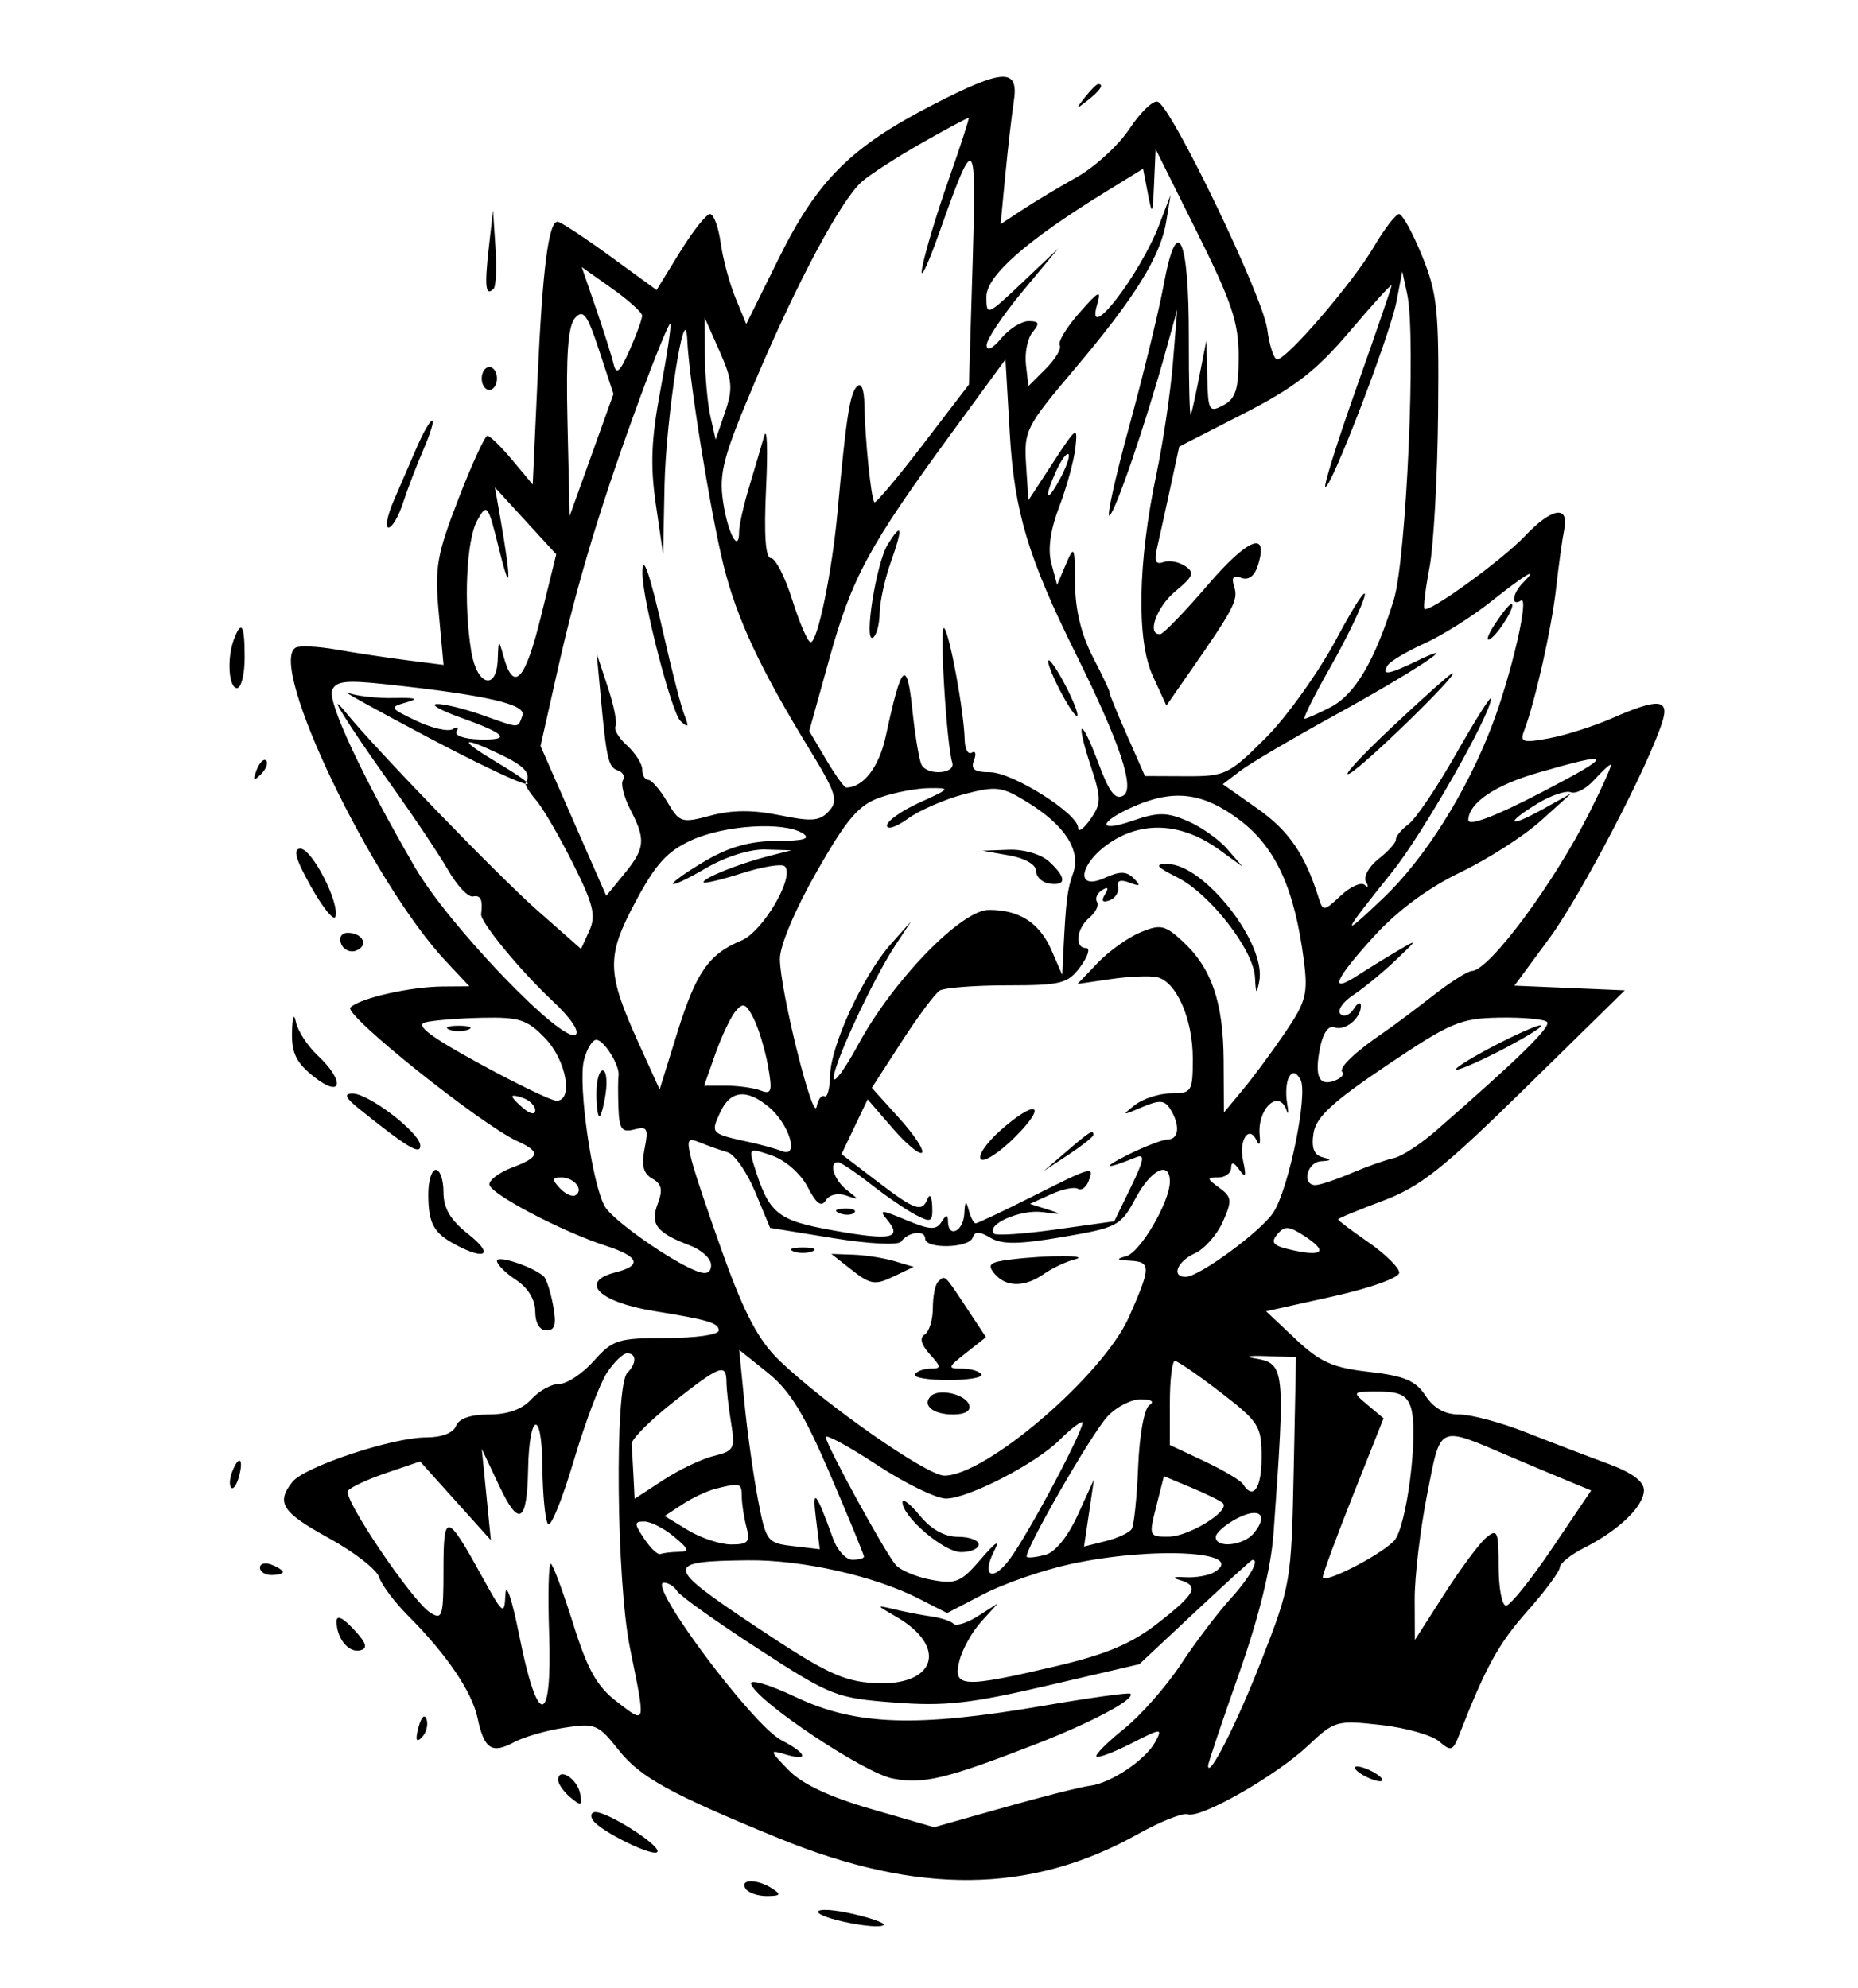 <svg xmlns="http://www.w3.org/2000/svg" width="243" height="260" viewBox="0 0 243 260" version="1.1">
	<path d="M 122.021 13.695 C 111.318 19.201, 106.917 23.575, 101.912 33.678 L 97.599 42.384 96.182 38.942 C 95.403 37.049, 94.533 33.813, 94.251 31.750 C 93.968 29.688, 93.342 28, 92.859 28 C 92.376 28, 90.607 30.234, 88.927 32.965 L 85.872 37.930 79.736 33.465 C 76.361 31.009, 73.296 29, 72.925 29 C 71.744 29, 70.963 35.104, 70.308 49.435 L 69.672 63.370 67.013 60.185 C 65.551 58.433, 64.082 57, 63.750 57 C 63.417 57, 61.711 60.712, 59.958 65.250 C 57.111 72.618, 56.836 74.220, 57.390 80.232 L 58.011 86.963 53.255 86.358 C 50.640 86.025, 46.482 85.396, 44.016 84.962 C 41.550 84.527, 39.136 84.416, 38.652 84.715 C 34.994 86.976, 48.640 115.417, 58.341 125.750 L 61.392 129 57.946 129.024 C 53.628 129.054, 47.054 130.546, 45.825 131.775 C 44.906 132.694, 62.894 147.083, 67.700 149.273 C 70.740 150.658, 70.602 151.334, 67 152.694 C 65.350 153.317, 64 154.309, 64 154.899 C 64 156.087, 73.404 161.046, 79.250 162.940 C 83.607 164.352, 84.029 165.525, 80.500 166.411 C 75.655 167.627, 78.306 170.298, 85.518 171.469 C 92.699 172.635, 94 173.026, 94 174.019 C 94 174.565, 90.967 175, 87.165 175 C 80.832 175, 80.135 175.220, 77.658 178 C 76.187 179.650, 74.158 181, 73.147 181 C 72.137 181, 70.495 181.900, 69.500 183 C 68.305 184.321, 66.420 185, 63.952 185 C 61.552 185, 60.008 185.537, 59.638 186.500 C 59.286 187.419, 57.769 188, 55.726 188 C 51.327 188, 39.836 191.822, 38.250 193.813 C 36.063 196.559, 36.857 197.786, 43.007 201.167 C 46.311 202.983, 49.273 205.286, 49.590 206.285 C 49.907 207.283, 51.600 209.540, 53.353 211.300 C 58.450 216.419, 61.729 221.254, 62.467 224.739 C 63.321 228.765, 64.335 229.431, 67.229 227.862 C 68.478 227.185, 71.429 226.333, 73.787 225.969 C 77.844 225.341, 78.228 225.500, 80.938 228.922 C 83.729 232.445, 87.641 234.599, 101.757 240.385 C 120.059 247.885, 134.800 247.725, 148.833 239.873 C 151.767 238.232, 154.692 237.071, 155.333 237.293 C 157.027 237.881, 166.909 232.243, 171.072 228.313 C 174.535 225.045, 174.828 224.961, 180.572 225.603 C 183.833 225.967, 187.272 226.936, 188.215 227.756 C 189.763 229.101, 190.021 229.015, 190.856 226.873 C 194.310 218.015, 195.987 214.972, 199.750 210.727 C 202.088 208.090, 204 205.510, 204 204.992 C 204 204.475, 205.463 203.312, 207.250 202.409 C 211.740 200.139, 215 196.985, 215 194.908 C 215 193.741, 213.432 192.589, 210.250 191.420 C 207.637 190.460, 202.835 188.622, 199.578 187.337 C 196.320 186.052, 192.393 185, 190.851 185 C 188.975 185, 187.512 184.185, 186.434 182.540 C 185.144 180.570, 183.674 179.949, 179.070 179.428 C 174.296 178.888, 172.660 178.159, 169.452 175.139 L 165.587 171.500 174.294 169.565 C 179.216 168.470, 183 167.117, 183 166.451 C 183 165.802, 181.200 164.025, 179 162.500 C 176.800 160.975, 175 159.619, 175 159.486 C 175 159.353, 177.626 158.262, 180.835 157.062 C 185.759 155.220, 188.686 152.901, 199.585 142.204 L 212.500 129.529 205.284 129.221 L 198.068 128.914 202.642 122.707 C 206.799 117.065, 215.797 99.784, 217.459 94.250 C 218.312 91.409, 216.776 91.332, 210.877 93.921 C 208.470 94.978, 204.740 96.166, 202.589 96.563 C 199.183 97.190, 198.760 97.067, 199.320 95.609 C 200.742 91.902, 202.930 82.182, 203.508 77 C 203.845 73.975, 204.327 70.487, 204.579 69.250 C 205.239 66.016, 202.940 66.401, 199.437 70.111 C 196.473 73.249, 186.874 80.208, 186.300 79.634 C 186.130 79.463, 186.429 77.010, 186.966 74.182 C 187.502 71.354, 188.006 62.280, 188.085 54.017 C 188.215 40.585, 187.994 38.413, 185.999 33.498 C 184.772 30.474, 183.413 28, 182.979 28 C 182.545 28, 181.050 29.946, 179.656 32.324 C 176.929 36.977, 168.312 47, 167.039 47 C 166.612 47, 166.023 45.210, 165.730 43.021 C 165.150 38.696, 153.189 13.876, 151.404 13.294 C 150.801 13.097, 149.144 14.695, 147.721 16.845 C 146.299 18.995, 143.192 21.845, 140.817 23.178 C 138.443 24.511, 135.232 26.438, 133.682 27.460 L 130.865 29.319 131.480 22.909 C 131.819 19.384, 132.319 15.038, 132.593 13.250 C 133.265 8.863, 131.251 8.948, 122.021 13.695 M 141.872 12.750 C 140.629 14.336, 140.664 14.371, 142.250 13.128 C 143.916 11.821, 144.445 11, 143.622 11 C 143.415 11, 142.627 11.787, 141.872 12.750 M 120.500 18.735 C 117.200 20.615, 113.678 22.895, 112.674 23.801 C 109.930 26.276, 104.258 36.895, 98.796 49.784 C 94.560 59.778, 94.007 61.861, 94.576 65.656 C 95.201 69.823, 96.667 72.501, 96.667 69.476 C 96.667 68.686, 97.246 66.119, 97.955 63.770 C 98.663 61.422, 99.556 58.396, 99.939 57.047 C 100.322 55.698, 100.437 58.735, 100.195 63.797 C 99.901 69.947, 100.111 73, 100.827 73 C 101.416 73, 102.678 75.475, 103.632 78.500 C 104.585 81.525, 105.661 84, 106.023 84 C 106.926 84, 108.812 74.866, 109.532 67 C 110.673 54.553, 111.144 51.494, 112.069 50.550 C 112.647 49.960, 113.022 50.907, 113.057 53.050 C 113.131 57.469, 113.931 65.264, 114.355 65.688 C 114.534 65.867, 117.390 62.475, 120.702 58.151 L 126.724 50.288 127.202 34.554 C 127.724 17.385, 127.538 17.208, 122.849 30.409 C 121.268 34.859, 120.261 36.925, 120.612 35 C 120.962 33.075, 122.515 27.909, 124.062 23.521 C 125.609 19.133, 126.791 15.491, 126.688 15.429 C 126.584 15.367, 123.800 16.854, 120.500 18.735 M 150.938 24 C 150.752 28.158, 150.690 28.256, 150.118 25.286 L 149.500 22.071 144.500 25.153 C 134.202 31.500, 129 36.090, 129 38.830 C 129 41.347, 129.127 41.296, 133.701 36.958 L 138.402 32.500 133.701 38.159 C 131.115 41.272, 129.015 44.422, 129.033 45.159 C 129.053 45.974, 129.803 45.618, 130.944 44.250 C 131.976 43.013, 133.591 42, 134.533 42 C 135.909 42, 136.011 42.282, 135.050 43.440 C 134.393 44.231, 134.001 46.144, 134.178 47.690 L 134.500 50.500 136.786 48.214 C 138.044 46.956, 138.858 45.579, 138.595 45.153 C 138.331 44.727, 139.479 42.831, 141.145 40.939 C 143.756 37.975, 144.078 37.828, 143.480 39.875 C 141.903 45.270, 149.134 35.907, 151.646 29.302 L 153.092 25.500 152.535 28.931 C 151.787 33.534, 148.433 38.935, 140.502 48.308 C 134.187 55.771, 133.909 56.322, 134.198 60.776 L 134.500 65.436 137.744 60.468 C 140.810 55.771, 140.969 55.667, 140.646 58.567 C 140.458 60.255, 139.508 63.723, 138.533 66.274 C 137.359 69.349, 137.013 71.855, 137.507 73.707 L 138.253 76.500 139.412 73.785 C 140.492 71.255, 140.573 71.426, 140.601 76.285 C 140.620 79.749, 141.414 83.011, 142.963 86 C 144.246 88.475, 145.205 90.500, 145.094 90.500 C 144.983 90.500, 145.985 92.975, 147.320 96 L 149.747 101.500 155.124 101.522 C 160.255 101.542, 160.729 101.315, 165.528 96.522 C 168.293 93.760, 172.476 87.900, 174.823 83.500 C 177.171 79.100, 178.807 76.625, 178.458 78 C 178.110 79.375, 176.099 83.537, 173.989 87.250 C 171.879 90.963, 170.366 94, 170.626 94 C 170.886 94, 172.423 93.316, 174.040 92.479 C 177.215 90.838, 179.824 86.408, 182.276 78.500 C 183.936 73.142, 185.228 43.973, 184.046 38.500 L 183.399 35.500 182.625 39.500 C 181.773 43.903, 173.936 64.269, 173.327 63.661 C 173.118 63.452, 174.984 57.538, 177.473 50.520 C 179.963 43.502, 182 37.564, 182 37.323 C 182 37.083, 179.535 39.791, 176.523 43.342 C 172.151 48.496, 169.349 50.668, 162.636 54.105 L 154.226 58.411 153.027 63.956 C 152.368 67.005, 151.592 70.518, 151.303 71.761 C 150.925 73.386, 151.161 73.882, 152.139 73.522 C 152.887 73.246, 154.175 73.477, 155 74.034 C 156.268 74.890, 156.074 75.398, 153.750 77.311 C 151.249 79.370, 149.927 83.090, 151.750 82.937 C 152.162 82.902, 154.971 79.995, 157.990 76.477 C 163.249 70.351, 165.993 69.296, 164.509 73.972 C 164.072 75.349, 163.279 75.937, 162.344 75.579 C 161.292 75.175, 161.028 75.512, 161.422 76.756 C 161.968 78.477, 161.378 79.603, 155.524 88.008 L 152.548 92.281 150.763 88.391 C 148.623 83.725, 148.809 73.540, 151.245 62 C 152.116 57.875, 153.084 51.350, 153.396 47.500 L 153.964 40.500 152.440 46 C 149.842 55.376, 145.879 66.957, 145.104 67.436 C 144.698 67.687, 145.867 62.404, 147.703 55.696 C 149.539 48.988, 151.562 40.677, 152.198 37.227 C 153.955 27.697, 155.504 30.946, 155.480 44.113 C 155.469 50.166, 155.590 54.729, 155.750 54.251 C 155.909 53.774, 156.431 51.385, 156.910 48.942 L 157.781 44.500 157.890 49.285 C 157.993 53.747, 158.135 53.998, 160 53 C 161.615 52.136, 162 50.906, 162 46.616 C 162 42.189, 161.094 39.485, 156.569 30.402 L 151.138 19.500 150.938 24 M 63.917 32.500 C 63.352 37.506, 63.512 38.821, 64.559 37.774 C 64.867 37.467, 64.975 35.029, 64.800 32.357 L 64.482 27.500 63.917 32.500 M 77.944 40.337 C 78.967 43.310, 80.005 46.588, 80.251 47.622 C 80.602 49.091, 81.058 48.691, 82.349 45.782 C 83.257 43.737, 83.990 41.712, 83.979 41.282 C 83.967 40.852, 82.186 39.247, 80.021 37.715 L 76.084 34.931 77.944 40.337 M 75.219 41.579 C 74.289 42.597, 74.015 46.340, 74.219 55.241 L 74.500 67.500 77.367 59.513 L 80.234 51.527 78.367 45.851 C 76.812 41.123, 76.286 40.410, 75.219 41.579 M 83.796 51.772 C 78.678 65.672, 75.535 76.036, 72.951 87.534 L 70.695 97.567 74.993 107.368 L 79.291 117.168 81.610 114.334 C 84.373 110.956, 84.486 109.841, 82.459 105.921 C 81.612 104.282, 81.164 102.543, 81.465 102.056 C 81.766 101.569, 81.483 100.994, 80.835 100.778 C 79.561 100.354, 79.329 99.359, 78.553 91 L 78.042 85.500 79.497 89.885 C 80.297 92.297, 80.748 94.599, 80.499 95.001 C 80.251 95.404, 80.937 96.538, 82.024 97.521 C 83.111 98.505, 84 99.915, 84 100.655 C 84 101.395, 84.353 102, 84.784 102 C 85.216 102, 86.331 103.290, 87.262 104.867 C 88.883 107.611, 89.127 107.688, 92.959 106.666 C 95.745 105.922, 98.488 105.910, 101.982 106.626 C 106.182 107.486, 107.235 107.396, 108.423 106.077 C 109.668 104.695, 109.351 103.695, 105.867 98 C 99.430 87.479, 96.365 80.917, 94.639 73.971 C 92.922 67.057, 90.097 49.538, 89.887 44.500 C 89.632 38.394, 87.091 54.618, 86.911 63.500 L 86.728 72.500 85.768 65.919 C 85.030 60.855, 85.171 57.414, 86.384 50.983 C 87.251 46.387, 87.829 42.496, 87.669 42.336 C 87.509 42.175, 85.766 46.422, 83.796 51.772 M 92.189 46.500 C 92.215 49.250, 92.543 52.850, 92.917 54.500 L 93.597 57.500 94.824 53.907 C 95.886 50.798, 95.788 49.721, 94.096 45.907 L 92.141 41.500 92.189 46.500 M 124.327 56.812 C 113.673 71.378, 111.418 75.544, 108.495 86.055 L 105.838 95.610 108.018 99.305 C 109.217 101.337, 110.408 103, 110.665 103 C 112.917 103, 114.980 100.320, 115.853 96.260 C 117.906 86.702, 118.613 86.021, 119.332 92.905 C 119.692 96.351, 120.242 99.582, 120.553 100.085 C 121.416 101.482, 124.994 101.182, 124.544 99.750 C 123.783 97.334, 122.831 81.508, 123.486 82.157 C 124.204 82.871, 126.085 93.113, 126.164 96.743 C 126.191 97.977, 126.609 98.741, 127.095 98.441 C 127.580 98.142, 127.709 98.594, 127.382 99.448 C 126.935 100.612, 127.454 101, 129.463 101 C 132.415 101, 141 106.410, 141 108.271 C 141 108.917, 141.719 108.418, 142.599 107.162 C 144.049 105.092, 144.055 104.447, 142.661 100.211 C 140.577 93.883, 141.349 93.630, 143.680 99.877 C 145.089 103.654, 145.893 104.684, 146.931 104.043 C 148.460 103.098, 146.445 97.107, 140.699 85.513 C 134.473 72.951, 132.662 66.915, 132.069 56.753 L 131.500 47.007 124.327 56.812 M 63 49.500 C 63 50.325, 63.450 51, 64 51 C 64.550 51, 65 50.325, 65 49.500 C 65 48.675, 64.550 48, 64 48 C 63.450 48, 63 48.675, 63 49.500 M 54.513 58.500 C 53.681 60.425, 52.319 63.575, 51.487 65.500 C 50.654 67.425, 50.354 69, 50.819 69 C 51.284 69, 52.139 67.537, 52.718 65.750 C 53.298 63.962, 54.504 60.813, 55.399 58.750 C 56.295 56.688, 56.802 55, 56.527 55 C 56.252 55, 55.346 56.575, 54.513 58.500 M 138.162 61.543 C 136.487 65.220, 136.807 66.005, 138.618 62.662 C 139.464 61.100, 139.969 59.636, 139.741 59.407 C 139.512 59.179, 138.802 60.140, 138.162 61.543 M 65.412 67.626 C 66.881 75.978, 66.844 78.188, 65.337 72.079 C 63.813 65.900, 63.703 65.750, 62.412 68.079 C 60.988 70.649, 60.613 79.024, 61.642 85.250 C 62.371 89.664, 64.949 90.409, 65.100 86.250 C 65.198 83.542, 65.210 83.537, 65.877 85.926 C 67.186 90.610, 68.684 89.016, 70.711 80.779 L 72.749 72.500 68.740 68.126 L 64.731 63.753 65.412 67.626 M 116.104 71.205 C 114.593 73.624, 112.924 84.165, 114.174 83.392 C 114.628 83.112, 115.020 81.671, 115.044 80.191 C 115.068 78.711, 115.723 75.717, 116.499 73.538 C 118.124 68.975, 117.990 68.184, 116.104 71.205 M 84.024 75.083 C 84.085 78.713, 87.842 93.232, 88.997 94.300 C 90.040 95.265, 90.139 95.108, 89.504 93.500 C 89.069 92.400, 87.854 87.689, 86.804 83.031 C 84.976 74.919, 83.973 72.051, 84.024 75.083 M 195 78.684 C 192.525 80.654, 188.606 83.119, 186.291 84.161 C 183.977 85.204, 181.813 86.494, 181.482 87.028 C 180.642 88.388, 181.595 88.244, 185.300 86.452 C 191.809 83.302, 184.843 87.902, 174.500 93.584 C 169 96.605, 163.471 99.861, 162.214 100.820 L 159.927 102.564 164.473 105.768 C 168.560 108.649, 170.658 111.706, 172.453 117.400 C 173.029 119.226, 173.141 119.217, 175.350 117.141 C 176.614 115.953, 178.025 115.323, 178.485 115.741 C 178.944 116.158, 179.019 115.974, 178.651 115.330 C 178.282 114.687, 179.028 113.337, 180.308 112.330 C 181.587 111.324, 182.604 110.182, 182.567 109.793 C 182.530 109.404, 183.276 108.504, 184.225 107.793 C 185.174 107.082, 187.986 102.911, 190.475 98.524 C 192.964 94.138, 195 90.919, 195 91.372 C 195 93.401, 186.099 109.028, 182.111 114 C 175.346 122.434, 175.179 122.904, 180.873 117.500 C 186.325 112.325, 191.826 103.595, 195.154 94.837 C 197.680 88.188, 200.069 77.839, 198.912 78.554 C 197.580 79.378, 197.797 77.603, 199.200 76.200 C 201.454 73.946, 199.505 75.099, 195 78.684 M 195.511 81.623 C 194.566 83.066, 194.287 83.941, 194.891 83.567 C 196.045 82.854, 198.374 79, 197.650 79 C 197.419 79, 196.457 80.180, 195.511 81.623 M 30.607 83.582 C 29.655 86.062, 29.896 90, 31 90 C 31.550 90, 32 88.200, 32 86 C 32 81.737, 31.589 81.023, 30.607 83.582 M 137.084 86.500 C 137.084 87.050, 137.946 89.075, 139 91 C 140.054 92.925, 140.916 94.050, 140.916 93.500 C 140.916 92.950, 140.054 90.925, 139 89 C 137.946 87.075, 137.084 85.950, 137.084 86.500 M 182 95.146 C 177.875 99.023, 175.400 101.734, 176.500 101.170 C 178.388 100.202, 190.968 87.946, 189.969 88.048 C 189.711 88.074, 186.125 91.268, 182 95.146 M 43.440 90.296 C 42.840 91.860, 47.436 101.669, 54.313 113.500 C 58.688 121.027, 73.479 136.440, 75.267 135.335 C 75.879 134.957, 74.614 133.097, 72.239 130.882 C 68.088 127.010, 62.789 120.567, 62.925 119.557 C 63.175 117.701, 62.867 117.029, 61.866 117.250 C 61.242 117.388, 59.780 115.842, 58.616 113.816 C 57.452 111.789, 53.986 106.614, 50.913 102.316 C 45.482 94.719, 42.336 89.648, 45.305 93.277 C 49.336 98.202, 65.196 114.586, 70.246 119.042 L 75.992 124.111 77.074 121.738 C 77.975 119.760, 77.619 118.294, 74.935 112.932 C 73.164 109.395, 70.992 105.665, 70.108 104.645 C 69.224 103.625, 68.612 102.612, 68.750 102.395 C 69.513 101.190, 68.633 100.195, 65.466 98.685 C 60.229 96.188, 59.899 96.659, 64.819 99.607 C 73.374 104.734, 68.103 102.837, 55.930 96.407 C 49.094 92.796, 44.400 90.188, 45.500 90.612 C 46.600 91.035, 49.300 91.342, 51.500 91.293 C 54.407 91.229, 54.855 91.385, 53.140 91.864 C 50.887 92.494, 50.947 92.604, 54.458 94.279 C 56.482 95.244, 58.626 95.731, 59.223 95.362 C 59.820 94.993, 60.043 95.122, 59.717 95.649 C 59.386 96.184, 60.672 96.651, 62.632 96.707 C 66.966 96.829, 66.260 96.001, 60.179 93.828 C 57.606 92.908, 56.231 92.120, 57.124 92.078 C 58.018 92.035, 60.662 92.675, 63 93.500 C 68.132 95.311, 67.670 95.303, 68.327 93.591 C 68.894 92.112, 63.571 90.900, 50.256 89.474 C 45.211 88.933, 43.902 89.091, 43.440 90.296 M 33.564 100.707 C 33.022 102.132, 33.136 102.247, 34.124 101.267 C 34.808 100.588, 35.115 99.781, 34.807 99.474 C 34.499 99.166, 33.940 99.721, 33.564 100.707 M 201.147 101.063 C 195.538 102.684, 192.130 104.988, 192.032 107.225 C 191.992 108.137, 195.484 106.822, 201.688 103.589 C 211.255 98.602, 211.162 98.168, 201.147 101.063 M 208.468 102.035 C 207.455 103.155, 206.094 103.866, 205.444 103.617 C 204.793 103.367, 202.852 104.020, 201.131 105.067 C 196.726 107.745, 197.219 108.367, 201.750 105.847 L 205.500 103.760 201.500 107.364 C 199.300 109.347, 194.575 112.374, 191 114.091 C 186.836 116.092, 182.809 119.062, 179.795 122.357 C 174.575 128.064, 173.699 130.071, 177.500 127.615 C 178.875 126.727, 181.238 125.271, 182.750 124.381 C 185.493 122.766, 185.493 122.769, 182.485 125.631 C 180.827 127.209, 178.352 129.238, 176.985 130.141 C 175.618 131.043, 174.862 132.155, 175.304 132.612 C 175.747 133.068, 176.527 132.780, 177.039 131.971 C 177.551 131.162, 177.976 130.972, 177.985 131.550 C 178.008 133.180, 175.894 134.897, 174.514 134.367 C 173.751 134.074, 173.028 135.108, 172.640 137.048 C 171.893 140.784, 172.500 142.129, 174.575 141.333 C 175.406 141.014, 175.850 140.517, 175.561 140.228 C 175.018 139.685, 177.190 137.605, 181.019 135 C 182.231 134.175, 185.086 132.042, 187.362 130.260 C 189.638 128.478, 191.950 127.007, 192.500 126.992 C 194.778 126.931, 203.233 115.537, 207.893 106.250 C 209.618 102.813, 210.867 100, 210.669 100 C 210.472 100, 209.481 100.916, 208.468 102.035 M 115.087 104.306 C 112.301 105.281, 110.787 107.052, 106.837 113.959 C 104.016 118.892, 102 123.665, 102 125.411 C 102 129.424, 106.362 146.975, 106.803 144.738 C 106.995 143.769, 107.455 143.161, 107.826 143.388 C 108.197 143.616, 108.529 142.381, 108.565 140.645 C 108.645 136.740, 112.909 127.518, 116.491 123.500 L 119.165 120.500 117.091 123.643 C 114.172 128.064, 108.997 139.206, 109.027 141 C 109.042 141.825, 110.503 139.827, 112.275 136.559 C 116.820 128.179, 125.742 119, 129.342 119 C 133.350 119, 135.963 120.698, 137.542 124.329 L 138.922 127.500 139.072 124.500 C 139.414 117.688, 139.575 116.396, 140.352 114.201 C 141.401 111.237, 139.302 107.968, 134.409 104.944 C 131.027 102.854, 130.327 102.763, 126.108 103.867 C 123.574 104.529, 120.263 105.969, 118.750 107.066 C 117.237 108.163, 116 108.574, 116 107.981 C 116 107.388, 117.912 106.034, 120.250 104.973 C 124.337 103.118, 124.385 103.045, 121.500 103.078 C 119.850 103.097, 116.964 103.650, 115.087 104.306 M 148.370 105.440 C 143.688 107.478, 143.436 108.960, 148.041 107.374 C 151.433 106.205, 152.543 106.203, 155.274 107.359 C 157.048 108.110, 159.400 109.762, 160.500 111.032 L 162.500 113.339 159.467 111.142 C 154.788 107.752, 149.820 107.330, 145.563 109.961 C 141.233 112.637, 140.364 116.703, 144.527 114.806 C 146.469 113.921, 147.337 113.939, 148.277 114.886 C 149.244 115.860, 149.124 115.975, 147.709 115.437 C 146.533 114.989, 146.018 115.183, 146.209 116.002 C 146.369 116.689, 145.875 117.477, 145.111 117.755 C 144.179 118.093, 143.983 117.837, 144.515 116.975 C 145.040 116.127, 144.912 115.937, 144.138 116.415 C 143.494 116.813, 143.195 117.506, 143.473 117.956 C 143.751 118.405, 143.308 119.329, 142.489 120.009 C 140.779 121.428, 140.494 124, 142.047 124 C 142.622 124, 142.285 125.096, 141.297 126.436 C 139.662 128.653, 138.802 128.872, 131.754 128.875 C 127.493 128.876, 123.511 129.184, 122.904 129.559 C 122.297 129.934, 120.050 132.950, 117.910 136.260 L 114.020 142.279 117.588 146.229 C 119.550 148.401, 120.896 150.438, 120.578 150.756 C 120.260 151.073, 118.532 149.635, 116.737 147.558 L 113.474 143.783 111.765 147.367 L 110.056 150.951 114.672 154.475 C 119.718 158.328, 120.582 158.623, 121.338 156.750 C 121.615 156.063, 121.878 156.528, 121.921 157.785 C 121.992 159.843, 121.777 159.953, 119.750 158.890 C 118.513 158.242, 115.860 156.426, 113.856 154.855 C 111.852 153.285, 109.939 152, 109.606 152 C 108.339 152, 109.073 154.337, 110.750 155.642 C 112.398 156.925, 112.392 156.967, 110.649 156.357 C 109.578 155.982, 108.462 156.253, 108 157 C 107.428 157.926, 106.758 157.432, 105.631 155.254 C 104.732 153.515, 102.741 151.757, 100.973 151.140 C 98.050 150.122, 97.922 150.183, 98.569 152.282 C 100.569 158.766, 101.580 159.605, 109.001 160.931 C 116.567 162.283, 118.061 161.983, 116.020 159.524 C 114.907 158.183, 115.208 158.189, 118.523 159.574 C 121.613 160.865, 122.441 160.910, 123.130 159.824 C 123.763 158.825, 123.973 158.807, 123.985 159.750 C 124.012 161.994, 125.997 161.062, 126.116 158.750 C 126.203 157.057, 126.345 156.933, 126.689 158.250 C 126.941 159.213, 127.350 160, 127.598 160 C 127.847 160, 131.177 158.425, 135 156.500 C 142.906 152.519, 143.147 152.453, 142.364 154.494 C 142.048 155.316, 141.421 155.760, 140.970 155.482 C 140.519 155.203, 138.924 155.533, 137.425 156.216 L 134.701 157.457 137.100 158.215 C 139.031 158.825, 138.889 158.888, 136.373 158.536 C 133.468 158.130, 128.844 160.178, 130.017 161.351 C 130.300 161.633, 133.952 161.385, 138.132 160.798 L 145.732 159.732 147.914 155.241 C 149.652 151.664, 149.781 150.877, 148.548 151.375 C 144.494 153.012, 143.912 152.828, 147.500 151.043 C 149.700 149.948, 152.063 149.041, 152.750 149.026 C 154.211 148.996, 154.357 147.112, 153.056 145.057 C 152.306 143.870, 151.642 143.829, 149.322 144.823 C 146.716 145.940, 146.649 145.916, 148.441 144.516 C 149.509 143.682, 151.646 143, 153.191 143 C 155.858 143, 156 142.770, 156 138.450 C 156 133.212, 153.824 128.314, 151.264 127.792 C 150.294 127.594, 147.569 127.717, 145.209 128.064 L 140.918 128.695 143.576 125.920 C 145.039 124.394, 147.550 122.601, 149.157 121.935 C 151.763 120.855, 152.357 120.982, 154.668 123.112 C 158.459 126.608, 159.995 131.074, 160.036 138.718 L 160.072 145.500 162.568 142.500 C 163.941 140.850, 166.434 137.475, 168.109 135 C 170.818 130.998, 171.085 129.959, 170.525 125.614 C 169.316 116.241, 166.851 110.830, 162.172 107.282 C 157.420 103.678, 153.593 103.167, 148.370 105.440 M 90.467 109.876 C 87.264 111.331, 85.749 112.993, 83.103 117.958 C 79.275 125.139, 79.325 127.159, 83.554 136.500 L 86.271 142.500 88.540 135.185 C 91.017 127.195, 92.681 124.789, 96.953 123.020 C 99.780 121.849, 103.989 114.656, 102.638 113.305 C 102.267 112.934, 99.722 113.347, 96.982 114.223 C 94.242 115.099, 92 115.621, 92 115.383 C 92 114.828, 96.635 112.970, 100.500 111.976 L 103.500 111.205 100.088 111.102 C 98.080 111.042, 94.890 112.047, 92.338 113.542 C 89.952 114.940, 88 115.859, 88 115.584 C 88 115.309, 89.952 113.940, 92.338 112.542 C 95.373 110.764, 98.151 109.995, 101.588 109.985 C 105.128 109.974, 106.081 109.699, 105 109 C 102.573 107.432, 94.819 107.899, 90.467 109.876 M 40.692 115.996 C 42.237 118.744, 43.663 120.505, 43.862 119.909 C 44.460 118.122, 40.805 111, 39.290 111 C 38.270 111, 38.654 112.369, 40.692 115.996 M 132 111.882 C 134.045 112.243, 135.500 113.084, 135.500 113.905 C 135.500 114.677, 136.287 115.425, 137.250 115.566 C 139.509 115.898, 139.478 114.742, 137.171 112.655 C 136.132 111.714, 133.866 111.057, 131.921 111.132 L 128.500 111.263 132 111.882 M 153.973 114.752 C 158.261 116.910, 163.953 124.234, 164.136 127.828 C 164.250 130.069, 164.341 130.150, 164.696 128.327 C 165.651 123.422, 157.474 112.998, 152.673 113.002 C 150.937 113.003, 151.198 113.354, 153.973 114.752 M 44.614 123.437 C 44.917 124.227, 45.801 124.630, 46.577 124.332 C 48.266 123.684, 47.468 122, 45.472 122 C 44.658 122, 44.296 122.607, 44.614 123.437 M 96.197 132.263 C 95.553 133.038, 94.366 135.546, 93.558 137.836 L 92.089 142 94.963 142 C 96.543 142, 98.580 142.285, 99.489 142.634 C 100.917 143.182, 101.046 142.742, 100.439 139.384 C 100.053 137.248, 99.203 134.454, 98.552 133.176 C 97.560 131.232, 97.176 131.083, 96.197 132.263 M 38.192 135 C 38.128 137.735, 38.755 139.009, 41.055 140.826 C 44.756 143.749, 45.169 141.447, 41.553 138.050 C 40.208 136.786, 38.919 134.795, 38.689 133.626 C 38.452 132.417, 38.237 133.011, 38.192 135 M 55.620 133.714 C 54.266 134.062, 56.225 135.557, 62.620 139.060 C 67.504 141.735, 72.063 143.940, 72.750 143.962 C 75.030 144.032, 74.091 138.705, 71.313 135.805 C 68.961 133.350, 67.931 133.014, 63.063 133.116 C 60.003 133.180, 56.654 133.449, 55.620 133.714 M 181.361 139.349 C 174.254 144.133, 172.126 146.103, 171.790 148.211 C 171.491 150.088, 171.842 151.052, 172.929 151.345 C 174.209 151.690, 174.175 151.790, 172.750 151.884 C 170.921 152.005, 170.231 155, 172.032 155 C 172.600 155, 174.737 154.288, 176.782 153.419 C 178.827 152.549, 181.318 151.669, 182.317 151.463 C 183.317 151.257, 185.792 149.644, 187.817 147.878 C 198.668 138.419, 202.920 134.253, 202.327 133.660 C 201.964 133.297, 199.154 133.045, 196.083 133.099 C 190.974 133.190, 189.725 133.720, 181.361 139.349 M 58.750 134.662 C 59.438 134.940, 60.563 134.940, 61.250 134.662 C 61.938 134.385, 61.375 134.158, 60 134.158 C 58.625 134.158, 58.063 134.385, 58.750 134.662 M 195 137 C 191.975 138.598, 189.950 139.906, 190.500 139.906 C 191.050 139.906, 193.975 138.598, 197 137 C 200.025 135.402, 202.050 134.094, 201.500 134.094 C 200.950 134.094, 198.025 135.402, 195 137 M 76.367 138.674 C 75.561 141.883, 77.491 155.213, 79.145 157.860 C 80.333 159.763, 88.030 165.129, 91.250 166.301 C 92.420 166.726, 93 166.442, 93 165.444 C 93 164.623, 91.777 163.486, 90.283 162.917 C 85.865 161.238, 85 160.129, 86.018 157.452 C 86.713 155.624, 86.547 154.846, 85.314 154.156 C 84.141 153.499, 83.865 152.427, 84.304 150.232 C 84.831 147.594, 84.660 147.276, 82.954 147.722 C 81.316 148.151, 80.981 147.689, 80.882 144.867 C 80.816 143.015, 80.823 141.144, 80.895 140.709 C 81.112 139.411, 79.003 136, 77.984 136 C 77.464 136, 76.736 137.203, 76.367 138.674 M 78 143 C 78 144.650, 78.174 146, 78.387 146 C 78.599 146, 78.971 144.650, 79.213 143 C 79.455 141.350, 79.282 140, 78.827 140 C 78.372 140, 78 141.350, 78 143 M 168.608 140.826 C 168.240 141.421, 168.112 142.941, 168.324 144.204 C 168.535 145.467, 168.516 145.938, 168.281 145.250 C 167.282 142.328, 164.398 144.982, 164.749 148.500 C 164.859 149.600, 164.697 149.935, 164.389 149.244 C 163.397 147.017, 161.973 149.034, 162.577 151.811 C 163.029 153.891, 162.920 154.160, 162.096 153 C 161.373 151.982, 161.026 151.902, 161.015 152.750 C 161.007 153.438, 160.239 154, 159.309 154 C 157.796 154, 157.812 154.142, 159.460 155.347 C 161.117 156.558, 161.164 157.007, 159.935 159.786 C 159.182 161.486, 157.539 163.345, 156.283 163.917 C 153.945 164.982, 153.151 167, 155.070 167 C 156.824 167, 164.913 161.062, 166.538 158.582 C 168.559 155.498, 171.107 143.014, 170.088 141.193 C 169.547 140.226, 169.054 140.104, 168.608 140.826 M 47 145.050 C 53.303 150.108, 55 151.123, 54.964 149.818 C 54.917 148.141, 48.194 142.993, 46.089 143.022 C 44.930 143.038, 45.177 143.588, 47 145.050 M 67 143.409 C 67 143.599, 67.675 144.315, 68.500 145 C 69.365 145.718, 70 145.815, 70 145.229 C 70 144.671, 69.325 143.955, 68.500 143.638 C 67.675 143.322, 67 143.219, 67 143.409 M 94.167 145.534 C 92.923 148.263, 92.934 148.273, 98.157 149.412 C 99.619 149.731, 101.498 150.254, 102.334 150.575 C 104.563 151.430, 103.214 147.009, 100.572 144.800 C 97.643 142.350, 95.506 142.594, 94.167 145.534 M 130.766 147.917 C 128.971 149.522, 127.854 151.187, 128.284 151.617 C 128.714 152.048, 130.732 150.735, 132.767 148.700 C 137.136 144.331, 135.498 143.690, 130.766 147.917 M 139.500 150.588 L 136.500 153.165 139.750 151.015 C 141.537 149.832, 143 148.669, 143 148.432 C 143 147.683, 142.577 147.944, 139.500 150.588 M 90.407 151.586 C 90.795 153.189, 92.742 159, 94.732 164.500 C 97.424 171.937, 99.268 175.380, 101.926 177.932 C 107.974 183.741, 121.235 193, 123.506 193 C 128.983 193, 144.300 179.833, 147.659 172.236 C 150.554 165.689, 150.563 165.029, 147.750 164.884 C 146.027 164.795, 145.915 164.660, 147.269 164.307 C 149.116 163.826, 153 157.206, 153 154.540 C 153 151.734, 150.530 152.948, 148.500 156.753 C 146.592 160.328, 146.156 160.559, 139 161.781 C 133.251 162.762, 131.044 162.789, 129.545 161.894 C 128.096 161.029, 127.493 161.021, 127.212 161.864 C 126.746 163.262, 121 163.388, 121 162 C 121 160.828, 118.790 161.100, 117.857 162.386 C 117.489 162.892, 113.676 162.698, 108.967 161.933 L 100.721 160.594 98.765 155.889 C 97.690 153.301, 96.065 150.968, 95.155 150.705 C 94.245 150.442, 92.645 149.877, 91.600 149.449 C 89.913 148.758, 89.780 148.997, 90.407 151.586 M 56.015 156.250 C 56.033 160.060, 56.716 161.288, 59.684 162.850 C 63.611 164.917, 64.574 164.036, 61.250 161.416 C 58.907 159.570, 58 158.038, 58 155.928 C 58 154.317, 57.550 153, 57 153 C 56.450 153, 56.007 154.463, 56.015 156.250 M 73.211 155.395 C 73.920 156.162, 74.845 156.581, 75.266 156.326 C 76.410 155.633, 75.100 154, 73.402 154 C 72.186 154, 72.151 154.249, 73.211 155.395 M 109.813 158.683 C 110.534 158.972, 111.397 158.936, 111.729 158.604 C 112.061 158.272, 111.471 158.036, 110.417 158.079 C 109.252 158.127, 109.015 158.364, 109.813 158.683 M 167.044 161.447 C 166.130 162.548, 166.523 162.956, 169.024 163.505 C 173.064 164.393, 173.686 163.680, 170.623 161.672 C 168.567 160.325, 168.004 160.290, 167.044 161.447 M 103.750 163.662 C 104.438 163.940, 105.563 163.940, 106.250 163.662 C 106.938 163.385, 106.375 163.158, 105 163.158 C 103.625 163.158, 103.063 163.385, 103.750 163.662 M 65 164.906 C 65 165.381, 66.125 166.507, 67.500 167.408 C 69.053 168.426, 70 169.984, 70 171.523 C 70 173.039, 70.572 174, 71.475 174 C 72.597 174, 72.805 173.222, 72.343 170.750 C 72.009 168.963, 71.458 167.248, 71.118 166.940 C 69.723 165.675, 65 164.106, 65 164.906 M 111.436 166.128 C 113.817 168.001, 114.463 168.103, 116.821 166.976 L 119.500 165.695 117 164.947 C 115.625 164.536, 113.202 164.155, 111.615 164.100 L 108.730 164 111.436 166.128 M 132.184 164.728 C 129.439 165.066, 129.073 165.383, 130.057 166.568 C 131.557 168.376, 133.990 168.395, 136.527 166.620 C 137.612 165.861, 139.400 165.014, 140.500 164.736 C 142.853 164.143, 136.984 164.137, 132.184 164.728 M 122.667 167.667 C 122.300 168.033, 122 169.582, 122 171.108 C 122 172.634, 121.521 174.178, 120.935 174.540 C 120.238 174.971, 120.464 175.855, 121.590 177.099 C 123.118 178.788, 123.132 179, 121.714 179 C 120.836 179, 119.909 179.338, 119.655 179.750 C 119.400 180.162, 121.355 180.500, 124 180.500 C 126.645 180.500, 128.600 180.162, 128.345 179.750 C 128.091 179.338, 126.948 179, 125.806 179 C 123.879 179, 123.918 178.853, 126.343 176.945 L 128.955 174.890 126.345 170.945 C 123.473 166.605, 123.608 166.725, 122.667 167.667 M 79.361 179.571 C 78.435 180.986, 76.483 186.170, 75.025 191.091 C 73.566 196.013, 72.064 199.731, 71.687 199.353 C 71.309 198.976, 70.968 195.479, 70.930 191.583 C 70.857 184.233, 69.212 184.750, 69.070 192.168 C 68.936 199.156, 67.876 199.794, 65.334 194.417 L 63.010 189.500 63.604 195.469 L 64.199 201.437 59.570 196.289 L 54.942 191.141 50.472 192.664 C 48.014 193.502, 45.777 194.552, 45.501 194.998 C 44.865 196.027, 53.912 209.414, 56.250 210.902 C 57.854 211.924, 58 211.455, 58 205.308 C 58 197.760, 58.424 197.819, 62.933 206.001 C 65.813 211.226, 65.971 211.351, 66.105 208.500 C 66.183 206.836, 66.990 209.254, 67.917 213.931 C 70.312 226.017, 72.233 225.903, 71.821 213.699 C 71.645 208.466, 71.750 204.340, 72.055 204.531 C 72.360 204.721, 73.679 208.288, 74.987 212.459 C 76.848 218.393, 78.086 220.591, 80.682 222.571 C 84.541 225.515, 84.468 225.820, 82.385 215.500 C 80.611 206.711, 80.372 181.228, 82.048 179.552 C 83.281 178.319, 83.268 177, 82.023 177 C 81.486 177, 80.288 178.157, 79.361 179.571 M 97.365 183.524 C 97.744 187.361, 98.541 193.044, 99.138 196.154 C 100.185 201.615, 100.341 201.821, 103.718 202.215 L 107.213 202.623 106.708 198.562 C 106.195 194.430, 106.733 195.073, 108.959 201.250 C 109.505 202.762, 110.637 204, 111.475 204 C 112.314 204, 113 203.817, 113 203.594 C 113 203.370, 111.016 198.548, 108.590 192.877 C 105.196 184.941, 103.316 181.873, 100.429 179.557 L 96.677 176.547 97.365 183.524 M 164.148 177.669 C 168.052 178.324, 168.114 178.909, 166.564 200.500 C 166.237 205.062, 164.658 211.484, 162.031 218.940 C 159.814 225.231, 158 230.619, 158 230.912 C 158 232.834, 161.801 225.331, 165.047 217.003 C 168.809 207.348, 168.903 206.793, 169.198 192.313 L 169.500 177.500 165.500 177.362 C 163.298 177.287, 162.690 177.424, 164.148 177.669 M 153 183.495 L 153 188.990 157.513 191.111 C 159.995 192.278, 162.271 193.630, 162.572 194.116 C 163.892 196.252, 165 194.658, 165 190.622 C 165 186.511, 164.673 185.991, 159.658 182.122 C 156.719 179.855, 154.019 178, 153.658 178 C 153.296 178, 153 180.473, 153 183.495 M 88 183.429 C 84.975 185.816, 82.545 188.271, 82.600 188.884 C 82.655 189.498, 82.767 191.356, 82.850 193.014 L 83 196.028 86.750 193.575 C 88.813 192.226, 91.786 190.808, 93.359 190.425 C 96.005 189.780, 96.173 189.460, 95.620 186.114 C 95.291 184.126, 95.017 181.713, 95.011 180.750 C 94.995 178.247, 94.165 178.564, 88 183.429 M 121.736 182.597 C 120.551 183.782, 122.024 185, 124.642 185 C 126.215 185, 127.011 184.529, 126.755 183.750 C 126.294 182.350, 122.788 181.545, 121.736 182.597 M 178.865 183.750 L 180.952 185.500 176.980 195.500 C 174.795 201, 173.006 205.847, 173.004 206.270 C 172.999 207.253, 180.305 203.552, 182.291 201.566 C 183.969 199.888, 185.569 187.369, 184.526 184.082 C 184.020 182.489, 183.033 182, 180.322 182 C 176.819 182, 176.802 182.020, 178.865 183.750 M 144.848 185.250 C 142.697 187.576, 133.777 203.111, 134.295 203.628 C 134.456 203.789, 135.541 203.671, 136.707 203.366 C 137.996 203.029, 139.658 200.988, 140.950 198.156 L 143.073 193.500 142.426 197.886 L 141.778 202.272 144.629 201.557 C 146.197 201.163, 147.722 200.449, 148.019 199.969 C 148.315 199.490, 148.692 195.818, 148.855 191.811 C 149.026 187.638, 149.654 184.205, 150.326 183.777 C 151.041 183.323, 150.606 183.025, 149.214 183.015 C 147.957 183.007, 145.992 184.012, 144.848 185.250 M 138.579 188.330 C 135.484 191.425, 126.622 196, 123.722 196 C 122.448 196, 118.390 194.019, 114.703 191.597 C 111.016 189.176, 108 187.539, 108 187.959 C 108 188.898, 115.613 202.829, 117.115 204.639 C 117.712 205.358, 119.818 206.251, 121.795 206.621 C 125.028 207.228, 125.684 206.953, 128.305 203.898 C 130.231 201.652, 130.816 201.292, 130.029 202.836 C 128.348 206.132, 129.765 206.963, 132.004 203.995 C 134.557 200.609, 142.287 186, 141.525 186 C 141.186 186, 139.861 187.049, 138.579 188.330 M 186.635 195.538 C 185.736 200.115, 185.009 206.253, 185.021 209.180 L 185.042 214.500 188.908 208.467 C 191.034 205.148, 193.499 201.831, 194.387 201.094 C 195.835 199.892, 196 200.278, 196 204.878 C 196 207.695, 196.436 210, 196.970 210 C 197.503 210, 200.226 206.612, 203.020 202.470 L 208.101 194.940 204.801 193.575 C 202.985 192.823, 199.700 191.442, 197.500 190.505 C 187.935 186.431, 188.473 186.181, 186.635 195.538 M 30.345 192.543 C 30.019 193.392, 29.976 194.310, 30.249 194.583 C 30.523 194.856, 30.986 194.161, 31.279 193.040 C 31.903 190.657, 31.210 190.289, 30.345 192.543 M 151.219 197.034 C 150.235 200.912, 150.272 201, 152.856 200.978 C 155.514 200.955, 160.935 197.602, 159.934 196.600 C 159.639 196.305, 157.784 195.390, 155.812 194.566 L 152.226 193.068 151.219 197.034 M 93.542 194.729 C 92.465 195.003, 90.536 195.913, 89.255 196.752 L 86.927 198.278 89.988 200.139 C 91.671 201.162, 94.215 202, 95.641 202 C 97.841 202, 98.142 201.660, 97.630 199.750 C 97.299 198.512, 97.021 196.713, 97.014 195.750 C 97 193.943, 96.832 193.894, 93.542 194.729 M 118.036 196.445 C 117.965 198.321, 123.426 203, 125.687 203 C 126.959 203, 128 202.550, 128 202 C 128 201.450, 126.779 201, 125.288 201 C 123.541 201, 121.773 200.021, 120.324 198.250 C 119.085 196.738, 118.056 195.925, 118.036 196.445 M 161.750 198.613 C 160.238 199.411, 159 200.500, 159 201.032 C 159 202.534, 162.612 202.172, 163.972 200.534 C 165.970 198.127, 164.719 197.046, 161.750 198.613 M 84.250 201.250 C 85.072 202.488, 86.027 203.387, 86.372 203.250 C 86.717 203.113, 87.787 202.985, 88.750 202.967 C 90.218 202.939, 90.120 202.617, 88.139 200.967 C 86.841 199.885, 85.098 199, 84.267 199 C 82.924 199, 82.922 199.250, 84.250 201.250 M 140 204.567 C 136.425 205.342, 131.333 207.100, 128.684 208.474 L 123.867 210.973 120.124 209.063 C 114.352 206.119, 104.870 203.993, 97.856 204.070 C 86.809 204.192, 86.867 204.742, 98.764 212.683 C 107.892 218.777, 110.228 219.893, 114.361 220.133 C 122.367 220.599, 124.076 215.424, 117.225 211.461 C 114.539 209.908, 114.536 209.894, 117 210.488 C 118.375 210.820, 120.527 211.235, 121.783 211.412 C 123.038 211.588, 124.352 212.019, 124.703 212.370 C 125.054 212.720, 126.501 212.266, 127.920 211.359 L 130.500 209.712 128.324 212.106 C 127.127 213.423, 125.841 215.738, 125.466 217.250 C 124.605 220.719, 125.892 220.789, 138.044 217.936 C 144.686 216.377, 147.957 214.999, 151.418 212.302 C 156.412 208.411, 156.912 207.412, 154.250 206.638 C 153.203 206.333, 153.504 206.191, 155 206.283 C 156.375 206.369, 158.111 206.058, 158.857 205.594 C 163.181 202.904, 150.791 202.229, 140 204.567 M 34 205.031 C 34 205.564, 34.675 206, 35.500 206 C 36.325 206, 37 205.823, 37 205.607 C 37 205.391, 36.325 204.955, 35.500 204.638 C 34.675 204.322, 34 204.499, 34 205.031 M 156.253 210.877 L 149.006 217.660 136.939 220.473 C 126.872 222.820, 123.559 223.185, 116.957 222.676 C 109.332 222.088, 108.682 221.831, 99.151 215.646 C 93.710 212.116, 88.949 208.726, 88.570 208.113 C 88.192 207.501, 87.407 207, 86.826 207 C 84.516 207, 98.431 225.654, 102.192 227.599 C 105.563 229.343, 105.878 230.396, 102.750 229.465 C 100.592 228.822, 100.608 228.905, 103.141 231.516 C 104.913 233.341, 108.480 235.018, 113.975 236.610 L 122.168 238.983 131.334 236.391 C 136.375 234.965, 141.418 233.691, 142.540 233.560 C 145.270 233.241, 149.838 230.171, 151.104 227.806 C 152.073 225.996, 151.906 226.007, 147.966 228.017 C 145.678 229.184, 143.625 229.958, 143.403 229.737 C 143.182 229.515, 144.800 227.888, 146.999 226.121 C 149.198 224.354, 152.539 220.566, 154.423 217.704 C 156.306 214.842, 159.232 210.977, 160.924 209.114 C 163.470 206.313, 164.849 203.839, 163.750 204.047 C 163.613 204.073, 160.239 207.147, 156.253 210.877 M 44.015 212.092 C 44.040 214.323, 45.614 216.228, 47.120 215.848 C 48.148 215.589, 47.926 214.885, 46.250 213.092 C 44.799 211.539, 44.005 211.183, 44.015 212.092 M 98.236 220.254 C 98.964 222.520, 113.058 231.920, 116.773 232.617 C 120.790 233.371, 123.708 232.673, 135.300 228.185 C 142.734 225.306, 148.561 222.209, 147.837 221.520 C 147.652 221.343, 142.550 222.050, 136.500 223.091 C 119.908 225.944, 111.931 225.675, 104.168 222.003 C 100.570 220.301, 98.009 219.545, 98.236 220.254 M 54.731 225.920 C 54.296 227.583, 54.426 227.974, 55.168 227.232 C 55.750 226.650, 56.028 225.585, 55.788 224.863 C 55.538 224.114, 55.085 224.568, 54.731 225.920 M 178 232 C 178.825 232.533, 179.950 232.969, 180.500 232.969 C 181.050 232.969, 180.825 232.533, 180 232 C 179.175 231.467, 178.050 231.031, 177.500 231.031 C 176.950 231.031, 177.175 231.467, 178 232 M 73 232.794 C 73 233.323, 73.727 234.358, 74.615 235.096 C 76.013 236.256, 76.181 236.182, 75.865 234.551 C 75.489 232.607, 73 231.082, 73 232.794 M 77.509 238.014 C 78.447 239.533, 86 243.184, 86 242.119 C 86 241.107, 79.488 237, 77.884 237 C 77.333 237, 77.164 237.456, 77.509 238.014 M 97.500 247 C 97.840 247.550, 99.104 247.993, 100.309 247.985 C 102.090 247.972, 102.219 247.788, 101 247 C 99.030 245.727, 96.713 245.727, 97.500 247 M 107 250.051 C 107 250.894, 114.864 252.470, 115.566 251.767 C 115.803 251.530, 113.973 250.873, 111.499 250.307 C 109.024 249.741, 107 249.625, 107 250.051" stroke="none" fill="black" fill-rule="evenodd"/>
</svg>